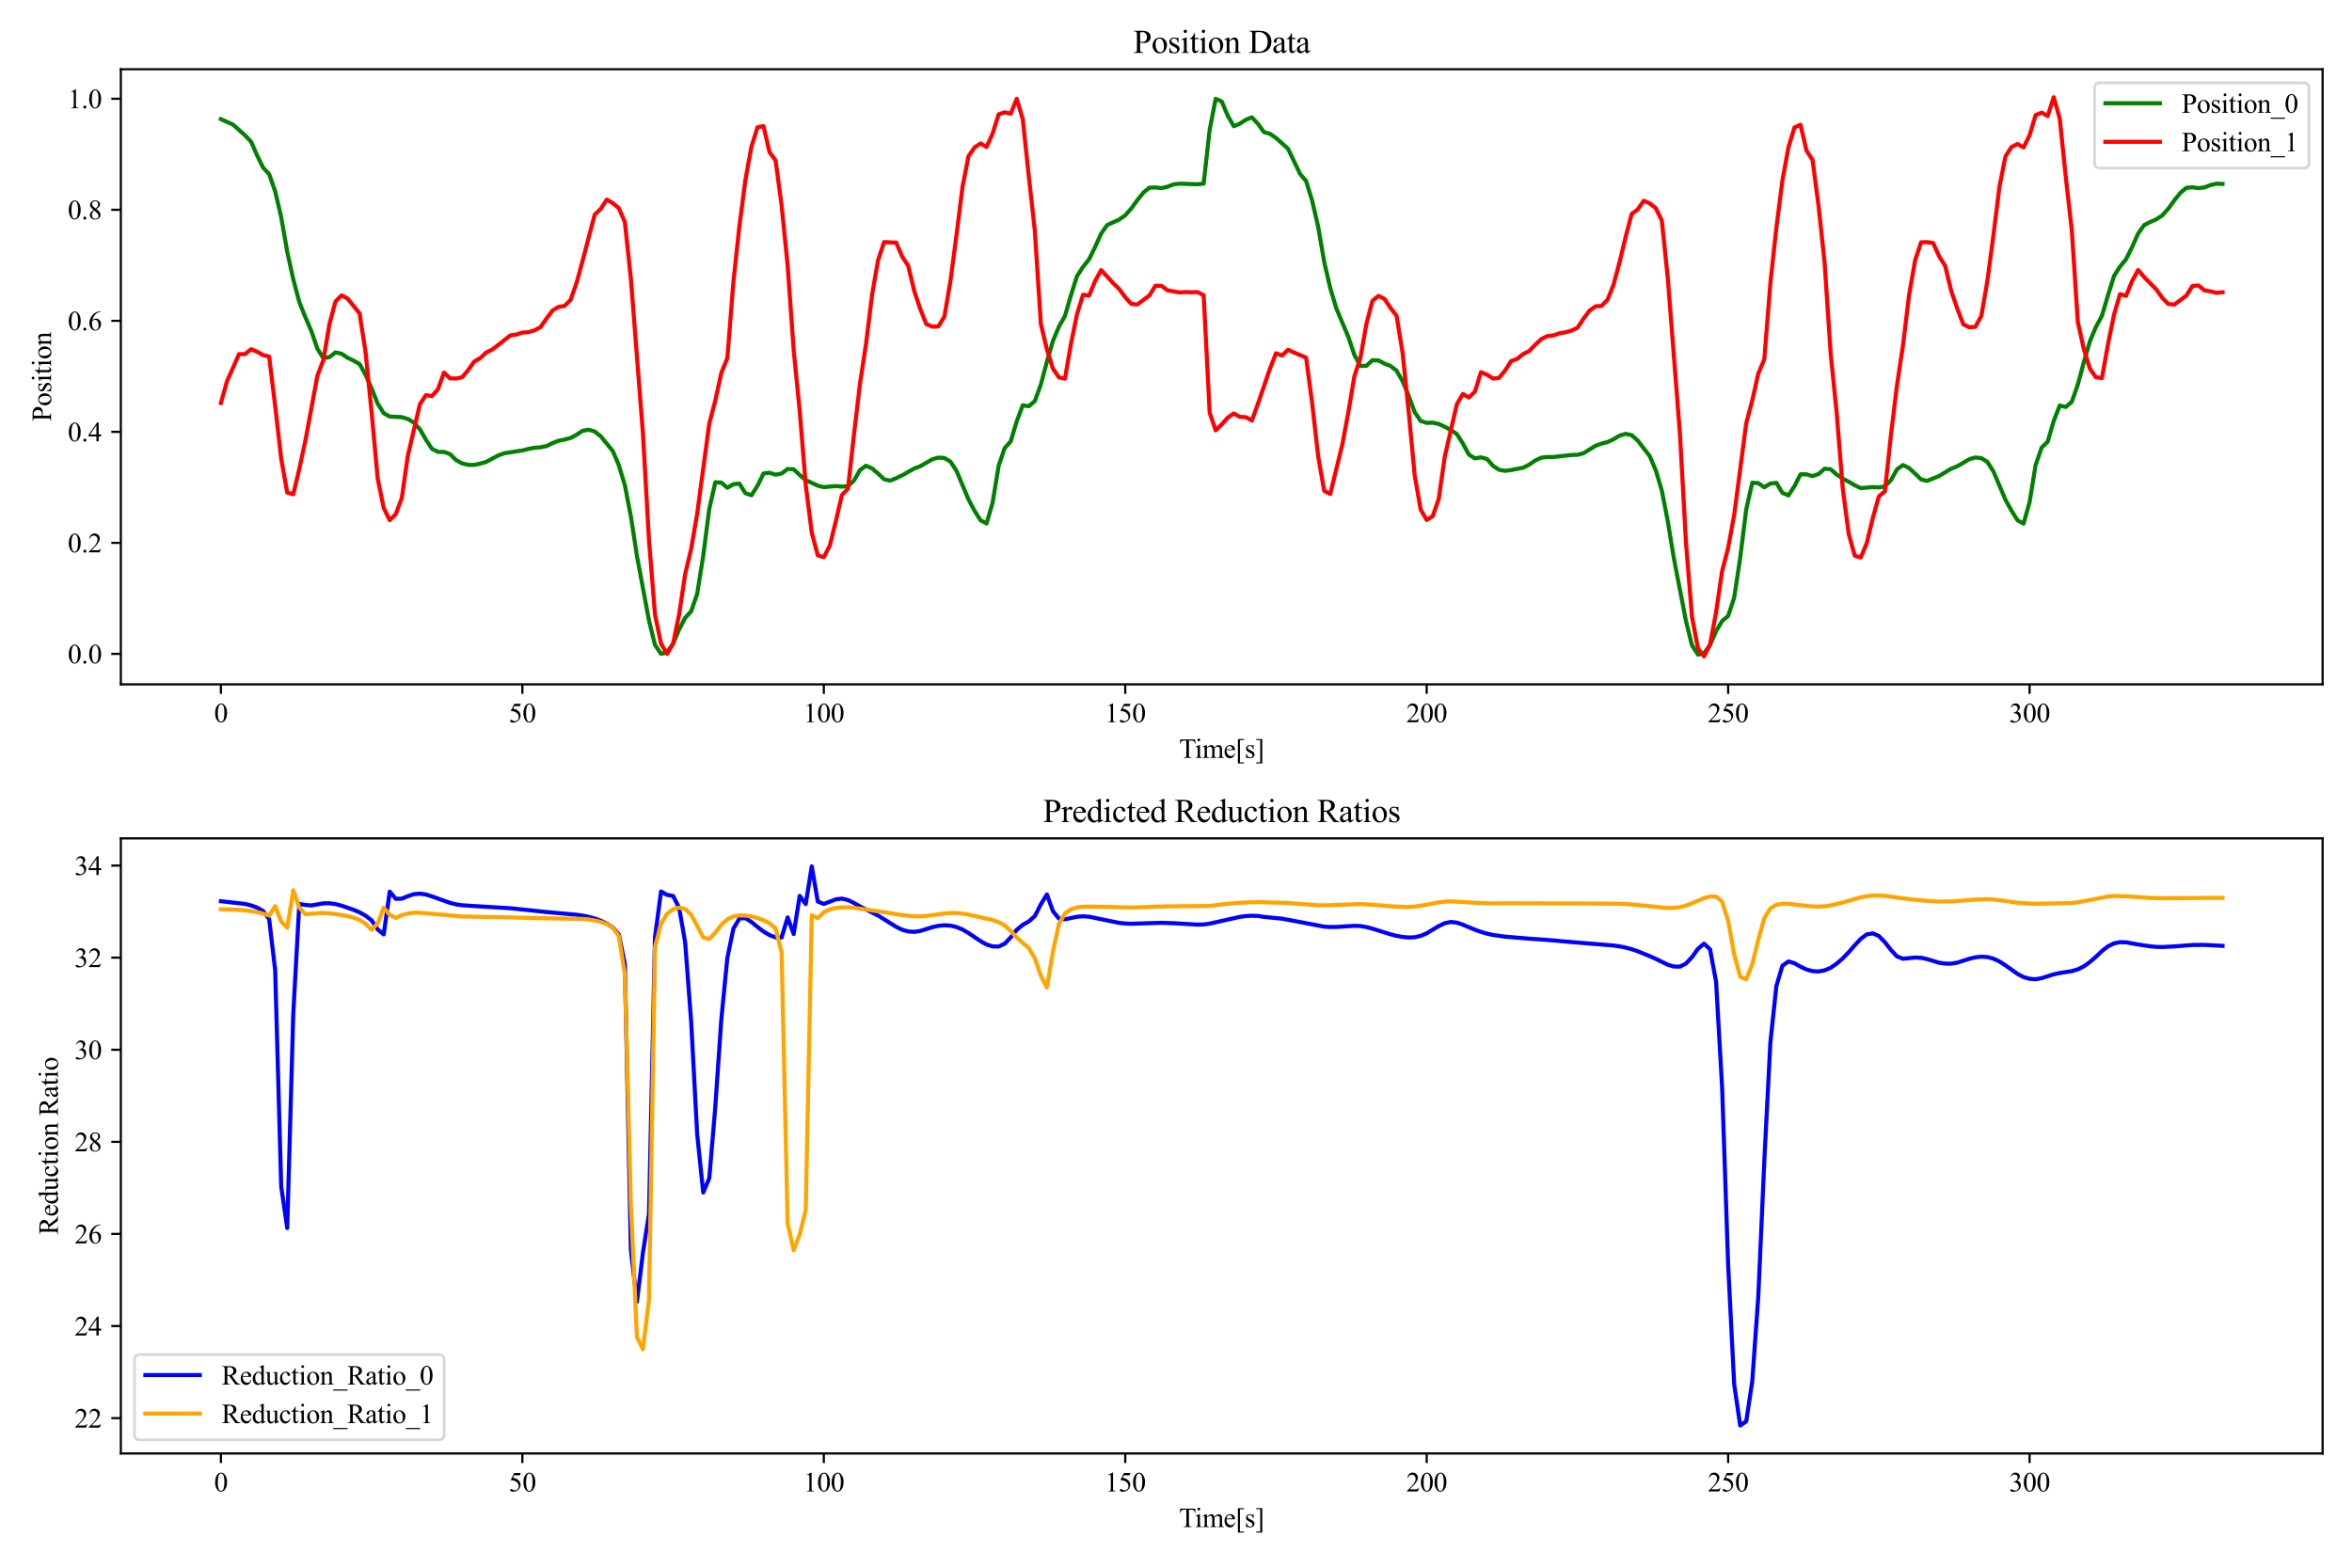<?xml version="1.0" encoding="utf-8" standalone="no"?>
<!DOCTYPE svg PUBLIC "-//W3C//DTD SVG 1.1//EN"
  "http://www.w3.org/Graphics/SVG/1.1/DTD/svg11.dtd">
<svg xmlns:xlink="http://www.w3.org/1999/xlink" width="864pt" height="576pt" viewBox="0 0 864 576" xmlns="http://www.w3.org/2000/svg" version="1.1">
 <defs>
  <style type="text/css">*{stroke-linejoin: round; stroke-linecap: butt}</style>
 </defs>
 <g id="figure_1">
  <g id="patch_1">
   <path d="M 0 576 
L 864 576 
L 864 0 
L 0 0 
z
" style="fill: #ffffff"/>
  </g>
  <g id="axes_1">
   <g id="patch_2">
    <path d="M 44.39 534.04 
L 853.2 534.04 
L 853.2 308.04 
L 44.39 308.04 
z
" style="fill: #ffffff"/>
   </g>
   <g id="matplotlib.axis_1">
    <g id="xtick_1">
     <g id="line2d_1">
      <defs>
       <path id="m1b8be6ee18" d="M 0 0 
L 0 3.5 
" style="stroke: #000000; stroke-width: 0.8"/>
      </defs>
      <g>
       <use xlink:href="#m1b8be6ee18" x="81.154" y="534.04" style="stroke: #000000; stroke-width: 0.8"/>
      </g>
     </g>
     <g id="text_1">
      <!-- 0 -->
      <g transform="translate(78.654 547.984) scale(0.1 -0.1)">
       <defs>
        <path id="TimesNewRomanPSMT-30" d="M 231 2094 
Q 231 2819 450 3342 
Q 669 3866 1031 4122 
Q 1313 4325 1613 4325 
Q 2100 4325 2488 3828 
Q 2972 3213 2972 2159 
Q 2972 1422 2759 906 
Q 2547 391 2217 158 
Q 1888 -75 1581 -75 
Q 975 -75 572 641 
Q 231 1244 231 2094 
z
M 844 2016 
Q 844 1141 1059 588 
Q 1238 122 1591 122 
Q 1759 122 1940 273 
Q 2122 425 2216 781 
Q 2359 1319 2359 2297 
Q 2359 3022 2209 3506 
Q 2097 3866 1919 4016 
Q 1791 4119 1609 4119 
Q 1397 4119 1231 3928 
Q 1006 3669 925 3112 
Q 844 2556 844 2016 
z
" transform="scale(0.016)"/>
       </defs>
       <use xlink:href="#TimesNewRomanPSMT-30"/>
      </g>
     </g>
    </g>
    <g id="xtick_2">
     <g id="line2d_2">
      <g>
       <use xlink:href="#m1b8be6ee18" x="191.889" y="534.04" style="stroke: #000000; stroke-width: 0.8"/>
      </g>
     </g>
     <g id="text_2">
      <!-- 50 -->
      <g transform="translate(186.889 547.984) scale(0.1 -0.1)">
       <defs>
        <path id="TimesNewRomanPSMT-35" d="M 2778 4238 
L 2534 3706 
L 1259 3706 
L 981 3138 
Q 1809 3016 2294 2522 
Q 2709 2097 2709 1522 
Q 2709 1188 2573 903 
Q 2438 619 2231 419 
Q 2025 219 1772 97 
Q 1413 -75 1034 -75 
Q 653 -75 479 54 
Q 306 184 306 341 
Q 306 428 378 495 
Q 450 563 559 563 
Q 641 563 702 538 
Q 763 513 909 409 
Q 1144 247 1384 247 
Q 1750 247 2026 523 
Q 2303 800 2303 1197 
Q 2303 1581 2056 1914 
Q 1809 2247 1375 2428 
Q 1034 2569 447 2591 
L 1259 4238 
L 2778 4238 
z
" transform="scale(0.016)"/>
       </defs>
       <use xlink:href="#TimesNewRomanPSMT-35"/>
       <use xlink:href="#TimesNewRomanPSMT-30" x="50"/>
      </g>
     </g>
    </g>
    <g id="xtick_3">
     <g id="line2d_3">
      <g>
       <use xlink:href="#m1b8be6ee18" x="302.625" y="534.04" style="stroke: #000000; stroke-width: 0.8"/>
      </g>
     </g>
     <g id="text_3">
      <!-- 100 -->
      <g transform="translate(295.125 547.984) scale(0.1 -0.1)">
       <defs>
        <path id="TimesNewRomanPSMT-31" d="M 750 3822 
L 1781 4325 
L 1884 4325 
L 1884 747 
Q 1884 391 1914 303 
Q 1944 216 2037 169 
Q 2131 122 2419 116 
L 2419 0 
L 825 0 
L 825 116 
Q 1125 122 1212 167 
Q 1300 213 1334 289 
Q 1369 366 1369 747 
L 1369 3034 
Q 1369 3497 1338 3628 
Q 1316 3728 1258 3775 
Q 1200 3822 1119 3822 
Q 1003 3822 797 3725 
L 750 3822 
z
" transform="scale(0.016)"/>
       </defs>
       <use xlink:href="#TimesNewRomanPSMT-31"/>
       <use xlink:href="#TimesNewRomanPSMT-30" x="50"/>
       <use xlink:href="#TimesNewRomanPSMT-30" x="100"/>
      </g>
     </g>
    </g>
    <g id="xtick_4">
     <g id="line2d_4">
      <g>
       <use xlink:href="#m1b8be6ee18" x="413.36" y="534.04" style="stroke: #000000; stroke-width: 0.8"/>
      </g>
     </g>
     <g id="text_4">
      <!-- 150 -->
      <g transform="translate(405.86 547.984) scale(0.1 -0.1)">
       <use xlink:href="#TimesNewRomanPSMT-31"/>
       <use xlink:href="#TimesNewRomanPSMT-35" x="50"/>
       <use xlink:href="#TimesNewRomanPSMT-30" x="100"/>
      </g>
     </g>
    </g>
    <g id="xtick_5">
     <g id="line2d_5">
      <g>
       <use xlink:href="#m1b8be6ee18" x="524.095" y="534.04" style="stroke: #000000; stroke-width: 0.8"/>
      </g>
     </g>
     <g id="text_5">
      <!-- 200 -->
      <g transform="translate(516.595 547.984) scale(0.1 -0.1)">
       <defs>
        <path id="TimesNewRomanPSMT-32" d="M 2934 816 
L 2638 0 
L 138 0 
L 138 116 
Q 1241 1122 1691 1759 
Q 2141 2397 2141 2925 
Q 2141 3328 1894 3587 
Q 1647 3847 1303 3847 
Q 991 3847 742 3664 
Q 494 3481 375 3128 
L 259 3128 
Q 338 3706 661 4015 
Q 984 4325 1469 4325 
Q 1984 4325 2329 3994 
Q 2675 3663 2675 3213 
Q 2675 2891 2525 2569 
Q 2294 2063 1775 1497 
Q 997 647 803 472 
L 1909 472 
Q 2247 472 2383 497 
Q 2519 522 2628 598 
Q 2738 675 2819 816 
L 2934 816 
z
" transform="scale(0.016)"/>
       </defs>
       <use xlink:href="#TimesNewRomanPSMT-32"/>
       <use xlink:href="#TimesNewRomanPSMT-30" x="50"/>
       <use xlink:href="#TimesNewRomanPSMT-30" x="100"/>
      </g>
     </g>
    </g>
    <g id="xtick_6">
     <g id="line2d_6">
      <g>
       <use xlink:href="#m1b8be6ee18" x="634.83" y="534.04" style="stroke: #000000; stroke-width: 0.8"/>
      </g>
     </g>
     <g id="text_6">
      <!-- 250 -->
      <g transform="translate(627.33 547.984) scale(0.1 -0.1)">
       <use xlink:href="#TimesNewRomanPSMT-32"/>
       <use xlink:href="#TimesNewRomanPSMT-35" x="50"/>
       <use xlink:href="#TimesNewRomanPSMT-30" x="100"/>
      </g>
     </g>
    </g>
    <g id="xtick_7">
     <g id="line2d_7">
      <g>
       <use xlink:href="#m1b8be6ee18" x="745.565" y="534.04" style="stroke: #000000; stroke-width: 0.8"/>
      </g>
     </g>
     <g id="text_7">
      <!-- 300 -->
      <g transform="translate(738.065 547.984) scale(0.1 -0.1)">
       <defs>
        <path id="TimesNewRomanPSMT-33" d="M 325 3431 
Q 506 3859 782 4092 
Q 1059 4325 1472 4325 
Q 1981 4325 2253 3994 
Q 2459 3747 2459 3466 
Q 2459 3003 1878 2509 
Q 2269 2356 2469 2072 
Q 2669 1788 2669 1403 
Q 2669 853 2319 450 
Q 1863 -75 997 -75 
Q 569 -75 414 31 
Q 259 138 259 259 
Q 259 350 332 419 
Q 406 488 509 488 
Q 588 488 669 463 
Q 722 447 909 348 
Q 1097 250 1169 231 
Q 1284 197 1416 197 
Q 1734 197 1970 444 
Q 2206 691 2206 1028 
Q 2206 1275 2097 1509 
Q 2016 1684 1919 1775 
Q 1784 1900 1550 2001 
Q 1316 2103 1072 2103 
L 972 2103 
L 972 2197 
Q 1219 2228 1467 2375 
Q 1716 2522 1828 2728 
Q 1941 2934 1941 3181 
Q 1941 3503 1739 3701 
Q 1538 3900 1238 3900 
Q 753 3900 428 3381 
L 325 3431 
z
" transform="scale(0.016)"/>
       </defs>
       <use xlink:href="#TimesNewRomanPSMT-33"/>
       <use xlink:href="#TimesNewRomanPSMT-30" x="50"/>
       <use xlink:href="#TimesNewRomanPSMT-30" x="100"/>
      </g>
     </g>
    </g>
    <g id="text_8">
     <!-- Time[s] -->
     <g transform="translate(433.143 561.067) scale(0.1 -0.1)">
      <defs>
       <path id="TimesNewRomanPSMT-54" d="M 3703 4238 
L 3750 3244 
L 3631 3244 
Q 3597 3506 3538 3619 
Q 3441 3800 3280 3886 
Q 3119 3972 2856 3972 
L 2259 3972 
L 2259 734 
Q 2259 344 2344 247 
Q 2463 116 2709 116 
L 2856 116 
L 2856 0 
L 1059 0 
L 1059 116 
L 1209 116 
Q 1478 116 1591 278 
Q 1659 378 1659 734 
L 1659 3972 
L 1150 3972 
Q 853 3972 728 3928 
Q 566 3869 450 3700 
Q 334 3531 313 3244 
L 194 3244 
L 244 4238 
L 3703 4238 
z
" transform="scale(0.016)"/>
       <path id="TimesNewRomanPSMT-69" d="M 928 4444 
Q 1059 4444 1151 4351 
Q 1244 4259 1244 4128 
Q 1244 3997 1151 3903 
Q 1059 3809 928 3809 
Q 797 3809 703 3903 
Q 609 3997 609 4128 
Q 609 4259 701 4351 
Q 794 4444 928 4444 
z
M 1188 2947 
L 1188 647 
Q 1188 378 1227 289 
Q 1266 200 1342 156 
Q 1419 113 1622 113 
L 1622 0 
L 231 0 
L 231 113 
Q 441 113 512 153 
Q 584 194 626 287 
Q 669 381 669 647 
L 669 1750 
Q 669 2216 641 2353 
Q 619 2453 572 2492 
Q 525 2531 444 2531 
Q 356 2531 231 2484 
L 188 2597 
L 1050 2947 
L 1188 2947 
z
" transform="scale(0.016)"/>
       <path id="TimesNewRomanPSMT-6d" d="M 1050 2338 
Q 1363 2650 1419 2697 
Q 1559 2816 1721 2881 
Q 1884 2947 2044 2947 
Q 2313 2947 2506 2790 
Q 2700 2634 2766 2338 
Q 3088 2713 3309 2830 
Q 3531 2947 3766 2947 
Q 3994 2947 4170 2830 
Q 4347 2713 4450 2447 
Q 4519 2266 4519 1878 
L 4519 647 
Q 4519 378 4559 278 
Q 4591 209 4675 161 
Q 4759 113 4950 113 
L 4950 0 
L 3538 0 
L 3538 113 
L 3597 113 
Q 3781 113 3884 184 
Q 3956 234 3988 344 
Q 4000 397 4000 647 
L 4000 1878 
Q 4000 2228 3916 2372 
Q 3794 2572 3525 2572 
Q 3359 2572 3192 2489 
Q 3025 2406 2788 2181 
L 2781 2147 
L 2788 2013 
L 2788 647 
Q 2788 353 2820 281 
Q 2853 209 2943 161 
Q 3034 113 3253 113 
L 3253 0 
L 1806 0 
L 1806 113 
Q 2044 113 2133 169 
Q 2222 225 2256 338 
Q 2272 391 2272 647 
L 2272 1878 
Q 2272 2228 2169 2381 
Q 2031 2581 1784 2581 
Q 1616 2581 1450 2491 
Q 1191 2353 1050 2181 
L 1050 647 
Q 1050 366 1089 281 
Q 1128 197 1204 155 
Q 1281 113 1516 113 
L 1516 0 
L 100 0 
L 100 113 
Q 297 113 375 155 
Q 453 197 493 289 
Q 534 381 534 647 
L 534 1741 
Q 534 2213 506 2350 
Q 484 2453 437 2492 
Q 391 2531 309 2531 
Q 222 2531 100 2484 
L 53 2597 
L 916 2947 
L 1050 2947 
L 1050 2338 
z
" transform="scale(0.016)"/>
       <path id="TimesNewRomanPSMT-65" d="M 681 1784 
Q 678 1147 991 784 
Q 1303 422 1725 422 
Q 2006 422 2214 576 
Q 2422 731 2563 1106 
L 2659 1044 
Q 2594 616 2278 264 
Q 1963 -88 1488 -88 
Q 972 -88 605 314 
Q 238 716 238 1394 
Q 238 2128 614 2539 
Q 991 2950 1559 2950 
Q 2041 2950 2350 2633 
Q 2659 2316 2659 1784 
L 681 1784 
z
M 681 1966 
L 2006 1966 
Q 1991 2241 1941 2353 
Q 1863 2528 1708 2628 
Q 1553 2728 1384 2728 
Q 1125 2728 920 2526 
Q 716 2325 681 1966 
z
" transform="scale(0.016)"/>
       <path id="TimesNewRomanPSMT-5b" d="M 1900 -1269 
L 525 -1269 
L 525 4334 
L 1900 4334 
L 1900 4088 
L 994 4088 
L 994 -1025 
L 1900 -1025 
L 1900 -1269 
z
" transform="scale(0.016)"/>
       <path id="TimesNewRomanPSMT-73" d="M 2050 2947 
L 2050 1972 
L 1947 1972 
Q 1828 2431 1642 2597 
Q 1456 2763 1169 2763 
Q 950 2763 815 2647 
Q 681 2531 681 2391 
Q 681 2216 781 2091 
Q 878 1963 1175 1819 
L 1631 1597 
Q 2266 1288 2266 781 
Q 2266 391 1970 151 
Q 1675 -88 1309 -88 
Q 1047 -88 709 6 
Q 606 38 541 38 
Q 469 38 428 -44 
L 325 -44 
L 325 978 
L 428 978 
Q 516 541 762 319 
Q 1009 97 1316 97 
Q 1531 97 1667 223 
Q 1803 350 1803 528 
Q 1803 744 1651 891 
Q 1500 1038 1047 1263 
Q 594 1488 453 1669 
Q 313 1847 313 2119 
Q 313 2472 555 2709 
Q 797 2947 1181 2947 
Q 1350 2947 1591 2875 
Q 1750 2828 1803 2828 
Q 1853 2828 1881 2850 
Q 1909 2872 1947 2947 
L 2050 2947 
z
" transform="scale(0.016)"/>
       <path id="TimesNewRomanPSMT-5d" d="M 234 4334 
L 1609 4334 
L 1609 -1272 
L 234 -1272 
L 234 -1025 
L 1141 -1025 
L 1141 4088 
L 234 4088 
L 234 4334 
z
" transform="scale(0.016)"/>
      </defs>
      <use xlink:href="#TimesNewRomanPSMT-54"/>
      <use xlink:href="#TimesNewRomanPSMT-69" x="57.584"/>
      <use xlink:href="#TimesNewRomanPSMT-6d" x="85.367"/>
      <use xlink:href="#TimesNewRomanPSMT-65" x="163.15"/>
      <use xlink:href="#TimesNewRomanPSMT-5b" x="207.535"/>
      <use xlink:href="#TimesNewRomanPSMT-73" x="240.836"/>
      <use xlink:href="#TimesNewRomanPSMT-5d" x="279.752"/>
     </g>
    </g>
   </g>
   <g id="matplotlib.axis_2">
    <g id="ytick_1">
     <g id="line2d_8">
      <defs>
       <path id="m0d6211b01b" d="M 0 0 
L -3.5 0 
" style="stroke: #000000; stroke-width: 0.8"/>
      </defs>
      <g>
       <use xlink:href="#m0d6211b01b" x="44.39" y="521.048" style="stroke: #000000; stroke-width: 0.8"/>
      </g>
     </g>
     <g id="text_9">
      <!-- 22 -->
      <g transform="translate(27.39 524.52) scale(0.1 -0.1)">
       <use xlink:href="#TimesNewRomanPSMT-32"/>
       <use xlink:href="#TimesNewRomanPSMT-32" x="50"/>
      </g>
     </g>
    </g>
    <g id="ytick_2">
     <g id="line2d_9">
      <g>
       <use xlink:href="#m0d6211b01b" x="44.39" y="487.211" style="stroke: #000000; stroke-width: 0.8"/>
      </g>
     </g>
     <g id="text_10">
      <!-- 24 -->
      <g transform="translate(27.39 490.683) scale(0.1 -0.1)">
       <defs>
        <path id="TimesNewRomanPSMT-34" d="M 2978 1563 
L 2978 1119 
L 2409 1119 
L 2409 0 
L 1894 0 
L 1894 1119 
L 100 1119 
L 100 1519 
L 2066 4325 
L 2409 4325 
L 2409 1563 
L 2978 1563 
z
M 1894 1563 
L 1894 3666 
L 406 1563 
L 1894 1563 
z
" transform="scale(0.016)"/>
       </defs>
       <use xlink:href="#TimesNewRomanPSMT-32"/>
       <use xlink:href="#TimesNewRomanPSMT-34" x="50"/>
      </g>
     </g>
    </g>
    <g id="ytick_3">
     <g id="line2d_10">
      <g>
       <use xlink:href="#m0d6211b01b" x="44.39" y="453.374" style="stroke: #000000; stroke-width: 0.8"/>
      </g>
     </g>
     <g id="text_11">
      <!-- 26 -->
      <g transform="translate(27.39 456.846) scale(0.1 -0.1)">
       <defs>
        <path id="TimesNewRomanPSMT-36" d="M 2869 4325 
L 2869 4209 
Q 2456 4169 2195 4045 
Q 1934 3922 1679 3669 
Q 1425 3416 1258 3105 
Q 1091 2794 978 2366 
Q 1428 2675 1881 2675 
Q 2316 2675 2634 2325 
Q 2953 1975 2953 1425 
Q 2953 894 2631 456 
Q 2244 -75 1606 -75 
Q 1172 -75 869 213 
Q 275 772 275 1663 
Q 275 2231 503 2743 
Q 731 3256 1154 3653 
Q 1578 4050 1965 4187 
Q 2353 4325 2688 4325 
L 2869 4325 
z
M 925 2138 
Q 869 1716 869 1456 
Q 869 1156 980 804 
Q 1091 453 1309 247 
Q 1469 100 1697 100 
Q 1969 100 2183 356 
Q 2397 613 2397 1088 
Q 2397 1622 2184 2012 
Q 1972 2403 1581 2403 
Q 1463 2403 1327 2353 
Q 1191 2303 925 2138 
z
" transform="scale(0.016)"/>
       </defs>
       <use xlink:href="#TimesNewRomanPSMT-32"/>
       <use xlink:href="#TimesNewRomanPSMT-36" x="50"/>
      </g>
     </g>
    </g>
    <g id="ytick_4">
     <g id="line2d_11">
      <g>
       <use xlink:href="#m0d6211b01b" x="44.39" y="419.537" style="stroke: #000000; stroke-width: 0.8"/>
      </g>
     </g>
     <g id="text_12">
      <!-- 28 -->
      <g transform="translate(27.39 423.009) scale(0.1 -0.1)">
       <defs>
        <path id="TimesNewRomanPSMT-38" d="M 1228 2134 
Q 725 2547 579 2797 
Q 434 3047 434 3316 
Q 434 3728 753 4026 
Q 1072 4325 1600 4325 
Q 2113 4325 2425 4047 
Q 2738 3769 2738 3413 
Q 2738 3175 2569 2928 
Q 2400 2681 1866 2347 
Q 2416 1922 2594 1678 
Q 2831 1359 2831 1006 
Q 2831 559 2490 242 
Q 2150 -75 1597 -75 
Q 994 -75 656 303 
Q 388 606 388 966 
Q 388 1247 577 1523 
Q 766 1800 1228 2134 
z
M 1719 2469 
Q 2094 2806 2194 3001 
Q 2294 3197 2294 3444 
Q 2294 3772 2109 3958 
Q 1925 4144 1606 4144 
Q 1288 4144 1088 3959 
Q 888 3775 888 3528 
Q 888 3366 970 3203 
Q 1053 3041 1206 2894 
L 1719 2469 
z
M 1375 2016 
Q 1116 1797 991 1539 
Q 866 1281 866 981 
Q 866 578 1086 336 
Q 1306 94 1647 94 
Q 1984 94 2187 284 
Q 2391 475 2391 747 
Q 2391 972 2272 1150 
Q 2050 1481 1375 2016 
z
" transform="scale(0.016)"/>
       </defs>
       <use xlink:href="#TimesNewRomanPSMT-32"/>
       <use xlink:href="#TimesNewRomanPSMT-38" x="50"/>
      </g>
     </g>
    </g>
    <g id="ytick_5">
     <g id="line2d_12">
      <g>
       <use xlink:href="#m0d6211b01b" x="44.39" y="385.7" style="stroke: #000000; stroke-width: 0.8"/>
      </g>
     </g>
     <g id="text_13">
      <!-- 30 -->
      <g transform="translate(27.39 389.171) scale(0.1 -0.1)">
       <use xlink:href="#TimesNewRomanPSMT-33"/>
       <use xlink:href="#TimesNewRomanPSMT-30" x="50"/>
      </g>
     </g>
    </g>
    <g id="ytick_6">
     <g id="line2d_13">
      <g>
       <use xlink:href="#m0d6211b01b" x="44.39" y="351.862" style="stroke: #000000; stroke-width: 0.8"/>
      </g>
     </g>
     <g id="text_14">
      <!-- 32 -->
      <g transform="translate(27.39 355.334) scale(0.1 -0.1)">
       <use xlink:href="#TimesNewRomanPSMT-33"/>
       <use xlink:href="#TimesNewRomanPSMT-32" x="50"/>
      </g>
     </g>
    </g>
    <g id="ytick_7">
     <g id="line2d_14">
      <g>
       <use xlink:href="#m0d6211b01b" x="44.39" y="318.025" style="stroke: #000000; stroke-width: 0.8"/>
      </g>
     </g>
     <g id="text_15">
      <!-- 34 -->
      <g transform="translate(27.39 321.497) scale(0.1 -0.1)">
       <use xlink:href="#TimesNewRomanPSMT-33"/>
       <use xlink:href="#TimesNewRomanPSMT-34" x="50"/>
      </g>
     </g>
    </g>
    <g id="text_16">
     <!-- Reduction Ratio -->
     <g transform="translate(21.251 453.675) rotate(-90) scale(0.1 -0.1)">
      <defs>
       <path id="TimesNewRomanPSMT-52" d="M 4325 0 
L 3194 0 
L 1759 1981 
Q 1600 1975 1500 1975 
Q 1459 1975 1412 1976 
Q 1366 1978 1316 1981 
L 1316 750 
Q 1316 350 1403 253 
Q 1522 116 1759 116 
L 1925 116 
L 1925 0 
L 109 0 
L 109 116 
L 269 116 
Q 538 116 653 291 
Q 719 388 719 750 
L 719 3488 
Q 719 3888 631 3984 
Q 509 4122 269 4122 
L 109 4122 
L 109 4238 
L 1653 4238 
Q 2328 4238 2648 4139 
Q 2969 4041 3192 3777 
Q 3416 3513 3416 3147 
Q 3416 2756 3161 2468 
Q 2906 2181 2372 2063 
L 3247 847 
Q 3547 428 3762 290 
Q 3978 153 4325 116 
L 4325 0 
z
M 1316 2178 
Q 1375 2178 1419 2176 
Q 1463 2175 1491 2175 
Q 2097 2175 2405 2437 
Q 2713 2700 2713 3106 
Q 2713 3503 2464 3751 
Q 2216 4000 1806 4000 
Q 1625 4000 1316 3941 
L 1316 2178 
z
" transform="scale(0.016)"/>
       <path id="TimesNewRomanPSMT-64" d="M 2222 322 
Q 2013 103 1813 7 
Q 1613 -88 1381 -88 
Q 913 -88 563 304 
Q 213 697 213 1313 
Q 213 1928 600 2439 
Q 988 2950 1597 2950 
Q 1975 2950 2222 2709 
L 2222 3238 
Q 2222 3728 2198 3840 
Q 2175 3953 2125 3993 
Q 2075 4034 2000 4034 
Q 1919 4034 1784 3984 
L 1744 4094 
L 2597 4444 
L 2738 4444 
L 2738 1134 
Q 2738 631 2761 520 
Q 2784 409 2836 365 
Q 2888 322 2956 322 
Q 3041 322 3181 375 
L 3216 266 
L 2366 -88 
L 2222 -88 
L 2222 322 
z
M 2222 541 
L 2222 2016 
Q 2203 2228 2109 2403 
Q 2016 2578 1861 2667 
Q 1706 2756 1559 2756 
Q 1284 2756 1069 2509 
Q 784 2184 784 1559 
Q 784 928 1059 592 
Q 1334 256 1672 256 
Q 1956 256 2222 541 
z
" transform="scale(0.016)"/>
       <path id="TimesNewRomanPSMT-75" d="M 2709 2863 
L 2709 1128 
Q 2709 631 2732 520 
Q 2756 409 2807 365 
Q 2859 322 2928 322 
Q 3025 322 3147 375 
L 3191 266 
L 2334 -88 
L 2194 -88 
L 2194 519 
Q 1825 119 1631 15 
Q 1438 -88 1222 -88 
Q 981 -88 804 51 
Q 628 191 559 409 
Q 491 628 491 1028 
L 491 2306 
Q 491 2509 447 2587 
Q 403 2666 317 2708 
Q 231 2750 6 2747 
L 6 2863 
L 1009 2863 
L 1009 947 
Q 1009 547 1148 422 
Q 1288 297 1484 297 
Q 1619 297 1789 381 
Q 1959 466 2194 703 
L 2194 2325 
Q 2194 2569 2105 2655 
Q 2016 2741 1734 2747 
L 1734 2863 
L 2709 2863 
z
" transform="scale(0.016)"/>
       <path id="TimesNewRomanPSMT-63" d="M 2631 1088 
Q 2516 522 2178 217 
Q 1841 -88 1431 -88 
Q 944 -88 581 321 
Q 219 731 219 1428 
Q 219 2103 620 2525 
Q 1022 2947 1584 2947 
Q 2006 2947 2278 2723 
Q 2550 2500 2550 2259 
Q 2550 2141 2473 2067 
Q 2397 1994 2259 1994 
Q 2075 1994 1981 2113 
Q 1928 2178 1911 2362 
Q 1894 2547 1784 2644 
Q 1675 2738 1481 2738 
Q 1169 2738 978 2506 
Q 725 2200 725 1697 
Q 725 1184 976 792 
Q 1228 400 1656 400 
Q 1963 400 2206 609 
Q 2378 753 2541 1131 
L 2631 1088 
z
" transform="scale(0.016)"/>
       <path id="TimesNewRomanPSMT-74" d="M 1031 3803 
L 1031 2863 
L 1700 2863 
L 1700 2644 
L 1031 2644 
L 1031 788 
Q 1031 509 1111 412 
Q 1191 316 1316 316 
Q 1419 316 1516 380 
Q 1613 444 1666 569 
L 1788 569 
Q 1678 263 1478 108 
Q 1278 -47 1066 -47 
Q 922 -47 784 33 
Q 647 113 581 261 
Q 516 409 516 719 
L 516 2644 
L 63 2644 
L 63 2747 
Q 234 2816 414 2980 
Q 594 3144 734 3369 
Q 806 3488 934 3803 
L 1031 3803 
z
" transform="scale(0.016)"/>
       <path id="TimesNewRomanPSMT-6f" d="M 1600 2947 
Q 2250 2947 2644 2453 
Q 2978 2031 2978 1484 
Q 2978 1100 2793 706 
Q 2609 313 2286 112 
Q 1963 -88 1566 -88 
Q 919 -88 538 428 
Q 216 863 216 1403 
Q 216 1797 411 2186 
Q 606 2575 925 2761 
Q 1244 2947 1600 2947 
z
M 1503 2744 
Q 1338 2744 1170 2645 
Q 1003 2547 900 2300 
Q 797 2053 797 1666 
Q 797 1041 1045 587 
Q 1294 134 1700 134 
Q 2003 134 2200 384 
Q 2397 634 2397 1244 
Q 2397 2006 2069 2444 
Q 1847 2744 1503 2744 
z
" transform="scale(0.016)"/>
       <path id="TimesNewRomanPSMT-6e" d="M 1034 2341 
Q 1538 2947 1994 2947 
Q 2228 2947 2397 2830 
Q 2566 2713 2666 2444 
Q 2734 2256 2734 1869 
L 2734 647 
Q 2734 375 2778 278 
Q 2813 200 2889 156 
Q 2966 113 3172 113 
L 3172 0 
L 1756 0 
L 1756 113 
L 1816 113 
Q 2016 113 2095 173 
Q 2175 234 2206 353 
Q 2219 400 2219 647 
L 2219 1819 
Q 2219 2209 2117 2386 
Q 2016 2563 1775 2563 
Q 1403 2563 1034 2156 
L 1034 647 
Q 1034 356 1069 288 
Q 1113 197 1189 155 
Q 1266 113 1500 113 
L 1500 0 
L 84 0 
L 84 113 
L 147 113 
Q 366 113 442 223 
Q 519 334 519 647 
L 519 1709 
Q 519 2225 495 2337 
Q 472 2450 423 2490 
Q 375 2531 294 2531 
Q 206 2531 84 2484 
L 38 2597 
L 900 2947 
L 1034 2947 
L 1034 2341 
z
" transform="scale(0.016)"/>
       <path id="TimesNewRomanPSMT-20" transform="scale(0.016)"/>
       <path id="TimesNewRomanPSMT-61" d="M 1822 413 
Q 1381 72 1269 19 
Q 1100 -59 909 -59 
Q 613 -59 420 144 
Q 228 347 228 678 
Q 228 888 322 1041 
Q 450 1253 767 1440 
Q 1084 1628 1822 1897 
L 1822 2009 
Q 1822 2438 1686 2597 
Q 1550 2756 1291 2756 
Q 1094 2756 978 2650 
Q 859 2544 859 2406 
L 866 2225 
Q 866 2081 792 2003 
Q 719 1925 600 1925 
Q 484 1925 411 2006 
Q 338 2088 338 2228 
Q 338 2497 613 2722 
Q 888 2947 1384 2947 
Q 1766 2947 2009 2819 
Q 2194 2722 2281 2516 
Q 2338 2381 2338 1966 
L 2338 994 
Q 2338 584 2353 492 
Q 2369 400 2405 369 
Q 2441 338 2488 338 
Q 2538 338 2575 359 
Q 2641 400 2828 588 
L 2828 413 
Q 2478 -56 2159 -56 
Q 2006 -56 1915 50 
Q 1825 156 1822 413 
z
M 1822 616 
L 1822 1706 
Q 1350 1519 1213 1441 
Q 966 1303 859 1153 
Q 753 1003 753 825 
Q 753 600 887 451 
Q 1022 303 1197 303 
Q 1434 303 1822 616 
z
" transform="scale(0.016)"/>
      </defs>
      <use xlink:href="#TimesNewRomanPSMT-52"/>
      <use xlink:href="#TimesNewRomanPSMT-65" x="66.699"/>
      <use xlink:href="#TimesNewRomanPSMT-64" x="111.084"/>
      <use xlink:href="#TimesNewRomanPSMT-75" x="161.084"/>
      <use xlink:href="#TimesNewRomanPSMT-63" x="211.084"/>
      <use xlink:href="#TimesNewRomanPSMT-74" x="255.469"/>
      <use xlink:href="#TimesNewRomanPSMT-69" x="283.252"/>
      <use xlink:href="#TimesNewRomanPSMT-6f" x="311.035"/>
      <use xlink:href="#TimesNewRomanPSMT-6e" x="361.035"/>
      <use xlink:href="#TimesNewRomanPSMT-20" x="411.035"/>
      <use xlink:href="#TimesNewRomanPSMT-52" x="436.035"/>
      <use xlink:href="#TimesNewRomanPSMT-61" x="502.734"/>
      <use xlink:href="#TimesNewRomanPSMT-74" x="547.119"/>
      <use xlink:href="#TimesNewRomanPSMT-69" x="574.902"/>
      <use xlink:href="#TimesNewRomanPSMT-6f" x="602.686"/>
     </g>
    </g>
   </g>
   <g id="line2d_15">
    <path d="M 81.154 331.131 
L 90.013 332.127 
L 92.228 332.667 
L 94.442 333.474 
L 96.657 334.742 
L 98.872 337.694 
L 101.086 356.514 
L 103.301 435.972 
L 105.516 451.208 
L 107.731 372.5 
L 109.945 332.114 
L 112.16 332.502 
L 114.375 332.68 
L 118.804 331.903 
L 121.019 331.865 
L 123.233 332.176 
L 125.448 332.759 
L 129.878 334.282 
L 132.092 335.215 
L 134.307 336.476 
L 136.522 338.152 
L 138.736 341.499 
L 140.951 343.308 
L 143.166 327.613 
L 145.381 330.24 
L 147.595 330.207 
L 149.81 329.27 
L 152.025 328.535 
L 154.239 328.337 
L 156.454 328.668 
L 158.669 329.359 
L 165.313 331.737 
L 167.528 332.282 
L 169.742 332.598 
L 174.172 332.905 
L 187.46 333.712 
L 194.104 334.384 
L 200.748 335.104 
L 211.822 336.106 
L 214.036 336.426 
L 216.251 336.869 
L 218.466 337.49 
L 220.68 338.3 
L 222.895 339.352 
L 225.11 340.787 
L 227.325 343.331 
L 229.539 354.18 
L 231.754 459.327 
L 233.969 478.312 
L 236.183 460.231 
L 238.398 446.072 
L 240.613 344.283 
L 242.828 327.541 
L 245.042 328.794 
L 247.257 329.19 
L 249.472 333.562 
L 251.686 346.161 
L 253.901 375.436 
L 256.116 416.89 
L 258.33 438.161 
L 260.545 432.923 
L 262.76 406.779 
L 264.975 374.536 
L 267.189 351.943 
L 269.404 341.244 
L 271.619 337.482 
L 273.833 337.343 
L 276.048 338.762 
L 278.263 340.593 
L 280.477 342.278 
L 282.692 343.569 
L 284.907 344.422 
L 287.122 344.468 
L 289.336 337.073 
L 291.551 343.176 
L 293.766 329.173 
L 295.98 332.183 
L 298.195 318.313 
L 300.41 331.254 
L 302.625 332.12 
L 307.054 330.437 
L 309.269 330.178 
L 311.483 330.689 
L 313.698 331.769 
L 315.913 333.044 
L 322.557 336.397 
L 329.201 340.532 
L 331.416 341.618 
L 333.63 342.23 
L 335.845 342.386 
L 338.06 342.057 
L 342.489 340.657 
L 344.704 340.165 
L 346.919 339.963 
L 349.133 340.087 
L 351.348 340.611 
L 353.563 341.525 
L 355.777 342.809 
L 360.207 345.815 
L 362.422 347.038 
L 364.636 347.733 
L 366.851 347.782 
L 369.066 346.728 
L 371.28 344.419 
L 373.495 341.626 
L 375.71 339.801 
L 377.924 338.56 
L 380.139 336.595 
L 382.354 332.274 
L 384.569 328.642 
L 386.783 334.768 
L 388.998 337.503 
L 391.213 337.769 
L 395.642 336.841 
L 397.857 336.67 
L 400.072 336.829 
L 411.145 339.091 
L 413.36 339.316 
L 415.574 339.409 
L 422.219 339.193 
L 426.648 339.067 
L 431.077 339.205 
L 439.936 339.729 
L 442.151 339.67 
L 444.366 339.367 
L 455.439 336.877 
L 457.654 336.582 
L 459.869 336.469 
L 462.083 336.54 
L 464.298 336.888 
L 470.942 337.544 
L 475.371 338.362 
L 486.445 340.471 
L 488.66 340.601 
L 490.874 340.59 
L 497.518 340.164 
L 499.733 340.251 
L 501.948 340.626 
L 504.163 341.218 
L 510.807 343.292 
L 513.021 343.847 
L 515.236 344.258 
L 517.451 344.451 
L 519.666 344.369 
L 521.88 343.854 
L 524.095 342.919 
L 528.524 340.244 
L 530.739 339.211 
L 532.954 338.75 
L 535.168 338.995 
L 537.383 339.755 
L 541.813 341.612 
L 544.027 342.4 
L 546.242 343.045 
L 548.457 343.54 
L 552.886 344.145 
L 561.745 344.89 
L 568.389 345.351 
L 577.248 346.131 
L 586.107 346.861 
L 592.751 347.404 
L 594.965 347.72 
L 597.18 348.166 
L 599.395 348.769 
L 601.61 349.502 
L 606.039 351.317 
L 608.254 352.311 
L 612.683 354.475 
L 614.898 355.126 
L 617.113 355.162 
L 619.327 354.049 
L 621.542 351.667 
L 623.757 348.601 
L 625.971 346.729 
L 628.186 348.809 
L 630.401 360.748 
L 632.615 399.554 
L 634.83 464.764 
L 637.045 508.623 
L 639.26 523.767 
L 641.474 522.234 
L 643.689 507.553 
L 645.904 476.398 
L 648.118 426.466 
L 650.333 383.117 
L 652.548 362.286 
L 654.762 354.834 
L 656.977 353.256 
L 659.192 353.927 
L 661.407 355.179 
L 663.621 356.22 
L 665.836 356.811 
L 668.051 356.956 
L 670.265 356.521 
L 672.48 355.589 
L 674.695 354.068 
L 676.91 352.146 
L 679.124 349.846 
L 681.339 347.313 
L 683.554 344.95 
L 685.768 343.302 
L 687.983 342.938 
L 690.198 343.929 
L 692.412 346.192 
L 694.627 349.013 
L 696.842 351.399 
L 699.057 352.265 
L 703.486 351.823 
L 705.701 351.914 
L 707.915 352.396 
L 712.345 353.735 
L 714.56 354.053 
L 716.774 354.062 
L 718.989 353.703 
L 723.418 352.281 
L 725.633 351.74 
L 727.848 351.503 
L 730.062 351.641 
L 732.277 352.243 
L 734.492 353.272 
L 736.707 354.695 
L 741.136 357.836 
L 743.351 359.004 
L 745.565 359.632 
L 747.78 359.8 
L 749.995 359.39 
L 754.424 357.983 
L 756.639 357.499 
L 761.068 356.822 
L 763.283 356.155 
L 765.498 355.06 
L 767.712 353.466 
L 769.927 351.539 
L 772.142 349.447 
L 774.357 347.704 
L 776.571 346.624 
L 778.786 346.171 
L 781.001 346.219 
L 785.43 347.037 
L 789.859 347.695 
L 792.074 347.903 
L 794.289 347.957 
L 798.718 347.734 
L 805.362 347.21 
L 809.792 347.177 
L 816.436 347.528 
L 816.436 347.528 
" clip-path="url(#pbc588f478e)" style="fill: none; stroke: #0000ff; stroke-width: 1.5; stroke-linecap: square"/>
   </g>
   <g id="line2d_16">
    <path d="M 81.154 334.071 
L 87.798 334.294 
L 92.228 334.746 
L 94.442 335.134 
L 96.657 335.672 
L 98.872 336.422 
L 101.086 332.933 
L 103.301 338.579 
L 105.516 340.892 
L 107.731 327.113 
L 109.945 333.499 
L 112.16 335.901 
L 116.589 335.564 
L 118.804 335.495 
L 121.019 335.589 
L 123.233 335.824 
L 127.663 336.619 
L 129.878 337.162 
L 132.092 338 
L 134.307 339.452 
L 136.522 341.624 
L 138.736 339.321 
L 140.951 333.504 
L 143.166 336.128 
L 145.381 337.278 
L 147.595 336.273 
L 149.81 335.643 
L 152.025 335.362 
L 154.239 335.376 
L 169.742 336.728 
L 180.816 336.971 
L 187.46 337.085 
L 202.963 337.449 
L 214.036 337.64 
L 216.251 337.829 
L 218.466 338.191 
L 220.68 338.709 
L 222.895 339.506 
L 225.11 340.873 
L 227.325 343.926 
L 229.539 358.027 
L 231.754 442.793 
L 233.969 491.245 
L 236.183 495.726 
L 238.398 477.691 
L 240.613 348.099 
L 242.828 339.363 
L 245.042 335.724 
L 247.257 334.073 
L 249.472 333.489 
L 251.686 333.977 
L 253.901 336.124 
L 258.33 344.394 
L 260.545 345.048 
L 262.76 342.658 
L 264.975 339.804 
L 267.189 337.734 
L 269.404 336.737 
L 271.619 336.351 
L 273.833 336.399 
L 276.048 336.736 
L 278.263 337.319 
L 280.477 338.13 
L 282.692 339.205 
L 284.907 341.183 
L 287.122 349.93 
L 289.336 449.552 
L 291.551 459.349 
L 293.766 453.605 
L 295.98 444.625 
L 298.195 336.332 
L 300.41 337.36 
L 302.625 335.18 
L 304.839 334.143 
L 307.054 333.61 
L 309.269 333.409 
L 311.483 333.373 
L 313.698 333.532 
L 322.557 334.82 
L 331.416 336.234 
L 335.845 336.665 
L 338.06 336.713 
L 340.274 336.534 
L 346.919 335.637 
L 349.133 335.472 
L 351.348 335.475 
L 353.563 335.667 
L 355.777 336.055 
L 364.636 338.046 
L 366.851 338.829 
L 369.066 340.012 
L 371.28 342.05 
L 373.495 344.512 
L 377.924 348.348 
L 380.139 352.082 
L 382.354 358.513 
L 384.569 362.837 
L 386.783 349.757 
L 388.998 339.441 
L 391.213 335.644 
L 393.427 334.093 
L 395.642 333.417 
L 397.857 333.149 
L 402.286 333.128 
L 415.574 333.452 
L 428.863 333.016 
L 444.366 332.866 
L 451.01 332.067 
L 457.654 331.569 
L 462.083 331.433 
L 473.157 331.799 
L 479.801 332.262 
L 484.23 332.626 
L 488.66 332.601 
L 499.733 332.171 
L 504.163 332.423 
L 510.807 332.968 
L 515.236 333.23 
L 517.451 333.247 
L 519.666 333.103 
L 524.095 332.404 
L 528.524 331.556 
L 530.739 331.276 
L 532.954 331.165 
L 537.383 331.414 
L 541.813 331.722 
L 546.242 331.909 
L 555.101 331.885 
L 581.677 331.959 
L 594.965 332.051 
L 599.395 332.32 
L 608.254 333.168 
L 610.468 333.461 
L 612.683 333.626 
L 614.898 333.561 
L 617.113 333.321 
L 619.327 332.727 
L 621.542 331.877 
L 625.971 330.015 
L 628.186 329.399 
L 630.401 329.437 
L 632.615 331.322 
L 634.83 338.271 
L 637.045 350.597 
L 639.26 358.899 
L 641.474 359.83 
L 643.689 354.291 
L 645.904 345.276 
L 648.118 337.382 
L 650.333 333.764 
L 652.548 332.449 
L 654.762 332.039 
L 656.977 332.044 
L 661.407 332.601 
L 665.836 333.05 
L 668.051 333.102 
L 670.265 332.996 
L 672.48 332.676 
L 676.91 331.596 
L 683.554 329.715 
L 685.768 329.287 
L 687.983 329.063 
L 690.198 329.046 
L 692.412 329.155 
L 696.842 329.791 
L 701.271 330.364 
L 707.915 331.007 
L 712.345 331.261 
L 716.774 331.223 
L 721.204 330.888 
L 725.633 330.534 
L 730.062 330.413 
L 732.277 330.508 
L 736.707 331.048 
L 741.136 331.728 
L 745.565 331.979 
L 747.78 332.064 
L 761.068 331.82 
L 765.498 331.135 
L 774.357 329.391 
L 776.571 329.224 
L 781.001 329.313 
L 789.859 329.911 
L 794.289 330.019 
L 816.436 329.882 
L 816.436 329.882 
" clip-path="url(#pbc588f478e)" style="fill: none; stroke: #ffa500; stroke-width: 1.5; stroke-linecap: square"/>
   </g>
   <g id="patch_3">
    <path d="M 44.39 534.04 
L 44.39 308.04 
" style="fill: none; stroke: #000000; stroke-width: 0.8; stroke-linejoin: miter; stroke-linecap: square"/>
   </g>
   <g id="patch_4">
    <path d="M 853.2 534.04 
L 853.2 308.04 
" style="fill: none; stroke: #000000; stroke-width: 0.8; stroke-linejoin: miter; stroke-linecap: square"/>
   </g>
   <g id="patch_5">
    <path d="M 44.39 534.04 
L 853.2 534.04 
" style="fill: none; stroke: #000000; stroke-width: 0.8; stroke-linejoin: miter; stroke-linecap: square"/>
   </g>
   <g id="patch_6">
    <path d="M 44.39 308.04 
L 853.2 308.04 
" style="fill: none; stroke: #000000; stroke-width: 0.8; stroke-linejoin: miter; stroke-linecap: square"/>
   </g>
   <g id="text_17">
    <!-- Predicted Reduction Ratios -->
    <g transform="translate(383.139 302.04) scale(0.12 -0.12)">
     <defs>
      <path id="TimesNewRomanPSMT-50" d="M 1313 1984 
L 1313 750 
Q 1313 350 1400 253 
Q 1519 116 1759 116 
L 1922 116 
L 1922 0 
L 106 0 
L 106 116 
L 266 116 
Q 534 116 650 291 
Q 713 388 713 750 
L 713 3488 
Q 713 3888 628 3984 
Q 506 4122 266 4122 
L 106 4122 
L 106 4238 
L 1659 4238 
Q 2228 4238 2556 4120 
Q 2884 4003 3109 3725 
Q 3334 3447 3334 3066 
Q 3334 2547 2992 2222 
Q 2650 1897 2025 1897 
Q 1872 1897 1694 1919 
Q 1516 1941 1313 1984 
z
M 1313 2163 
Q 1478 2131 1606 2115 
Q 1734 2100 1825 2100 
Q 2150 2100 2386 2351 
Q 2622 2603 2622 3003 
Q 2622 3278 2509 3514 
Q 2397 3750 2190 3867 
Q 1984 3984 1722 3984 
Q 1563 3984 1313 3925 
L 1313 2163 
z
" transform="scale(0.016)"/>
      <path id="TimesNewRomanPSMT-72" d="M 1038 2947 
L 1038 2303 
Q 1397 2947 1775 2947 
Q 1947 2947 2059 2842 
Q 2172 2738 2172 2600 
Q 2172 2478 2090 2393 
Q 2009 2309 1897 2309 
Q 1788 2309 1652 2417 
Q 1516 2525 1450 2525 
Q 1394 2525 1328 2463 
Q 1188 2334 1038 2041 
L 1038 669 
Q 1038 431 1097 309 
Q 1138 225 1241 169 
Q 1344 113 1538 113 
L 1538 0 
L 72 0 
L 72 113 
Q 291 113 397 181 
Q 475 231 506 341 
Q 522 394 522 644 
L 522 1753 
Q 522 2253 501 2348 
Q 481 2444 426 2487 
Q 372 2531 291 2531 
Q 194 2531 72 2484 
L 41 2597 
L 906 2947 
L 1038 2947 
z
" transform="scale(0.016)"/>
     </defs>
     <use xlink:href="#TimesNewRomanPSMT-50"/>
     <use xlink:href="#TimesNewRomanPSMT-72" x="55.615"/>
     <use xlink:href="#TimesNewRomanPSMT-65" x="88.916"/>
     <use xlink:href="#TimesNewRomanPSMT-64" x="133.301"/>
     <use xlink:href="#TimesNewRomanPSMT-69" x="183.301"/>
     <use xlink:href="#TimesNewRomanPSMT-63" x="211.084"/>
     <use xlink:href="#TimesNewRomanPSMT-74" x="255.469"/>
     <use xlink:href="#TimesNewRomanPSMT-65" x="283.252"/>
     <use xlink:href="#TimesNewRomanPSMT-64" x="327.637"/>
     <use xlink:href="#TimesNewRomanPSMT-20" x="377.637"/>
     <use xlink:href="#TimesNewRomanPSMT-52" x="402.637"/>
     <use xlink:href="#TimesNewRomanPSMT-65" x="469.336"/>
     <use xlink:href="#TimesNewRomanPSMT-64" x="513.721"/>
     <use xlink:href="#TimesNewRomanPSMT-75" x="563.721"/>
     <use xlink:href="#TimesNewRomanPSMT-63" x="613.721"/>
     <use xlink:href="#TimesNewRomanPSMT-74" x="658.105"/>
     <use xlink:href="#TimesNewRomanPSMT-69" x="685.889"/>
     <use xlink:href="#TimesNewRomanPSMT-6f" x="713.672"/>
     <use xlink:href="#TimesNewRomanPSMT-6e" x="763.672"/>
     <use xlink:href="#TimesNewRomanPSMT-20" x="813.672"/>
     <use xlink:href="#TimesNewRomanPSMT-52" x="838.672"/>
     <use xlink:href="#TimesNewRomanPSMT-61" x="905.371"/>
     <use xlink:href="#TimesNewRomanPSMT-74" x="949.756"/>
     <use xlink:href="#TimesNewRomanPSMT-69" x="977.539"/>
     <use xlink:href="#TimesNewRomanPSMT-6f" x="1005.322"/>
     <use xlink:href="#TimesNewRomanPSMT-73" x="1055.322"/>
    </g>
   </g>
   <g id="legend_1">
    <g id="patch_7">
     <path d="M 51.39 529.04 
L 161.16 529.04 
Q 163.16 529.04 163.16 527.04 
L 163.16 499.724 
Q 163.16 497.724 161.16 497.724 
L 51.39 497.724 
Q 49.39 497.724 49.39 499.724 
L 49.39 527.04 
Q 49.39 529.04 51.39 529.04 
z
" style="fill: #ffffff; opacity: 0.8; stroke: #cccccc; stroke-linejoin: miter"/>
    </g>
    <g id="line2d_17">
     <path d="M 53.39 505.224 
L 63.39 505.224 
L 73.39 505.224 
" style="fill: none; stroke: #0000ff; stroke-width: 1.5; stroke-linecap: square"/>
    </g>
    <g id="text_18">
     <!-- Reduction_Ratio_0 -->
     <g transform="translate(81.39 508.724) scale(0.1 -0.1)">
      <defs>
       <path id="TimesNewRomanPSMT-5f" d="M 3256 -1381 
L -53 -1381 
L -53 -1119 
L 3256 -1119 
L 3256 -1381 
z
" transform="scale(0.016)"/>
      </defs>
      <use xlink:href="#TimesNewRomanPSMT-52"/>
      <use xlink:href="#TimesNewRomanPSMT-65" x="66.699"/>
      <use xlink:href="#TimesNewRomanPSMT-64" x="111.084"/>
      <use xlink:href="#TimesNewRomanPSMT-75" x="161.084"/>
      <use xlink:href="#TimesNewRomanPSMT-63" x="211.084"/>
      <use xlink:href="#TimesNewRomanPSMT-74" x="255.469"/>
      <use xlink:href="#TimesNewRomanPSMT-69" x="283.252"/>
      <use xlink:href="#TimesNewRomanPSMT-6f" x="311.035"/>
      <use xlink:href="#TimesNewRomanPSMT-6e" x="361.035"/>
      <use xlink:href="#TimesNewRomanPSMT-5f" x="411.035"/>
      <use xlink:href="#TimesNewRomanPSMT-52" x="461.035"/>
      <use xlink:href="#TimesNewRomanPSMT-61" x="527.734"/>
      <use xlink:href="#TimesNewRomanPSMT-74" x="572.119"/>
      <use xlink:href="#TimesNewRomanPSMT-69" x="599.902"/>
      <use xlink:href="#TimesNewRomanPSMT-6f" x="627.686"/>
      <use xlink:href="#TimesNewRomanPSMT-5f" x="677.686"/>
      <use xlink:href="#TimesNewRomanPSMT-30" x="727.686"/>
     </g>
    </g>
    <g id="line2d_18">
     <path d="M 53.39 519.382 
L 63.39 519.382 
L 73.39 519.382 
" style="fill: none; stroke: #ffa500; stroke-width: 1.5; stroke-linecap: square"/>
    </g>
    <g id="text_19">
     <!-- Reduction_Ratio_1 -->
     <g transform="translate(81.39 522.882) scale(0.1 -0.1)">
      <use xlink:href="#TimesNewRomanPSMT-52"/>
      <use xlink:href="#TimesNewRomanPSMT-65" x="66.699"/>
      <use xlink:href="#TimesNewRomanPSMT-64" x="111.084"/>
      <use xlink:href="#TimesNewRomanPSMT-75" x="161.084"/>
      <use xlink:href="#TimesNewRomanPSMT-63" x="211.084"/>
      <use xlink:href="#TimesNewRomanPSMT-74" x="255.469"/>
      <use xlink:href="#TimesNewRomanPSMT-69" x="283.252"/>
      <use xlink:href="#TimesNewRomanPSMT-6f" x="311.035"/>
      <use xlink:href="#TimesNewRomanPSMT-6e" x="361.035"/>
      <use xlink:href="#TimesNewRomanPSMT-5f" x="411.035"/>
      <use xlink:href="#TimesNewRomanPSMT-52" x="461.035"/>
      <use xlink:href="#TimesNewRomanPSMT-61" x="527.734"/>
      <use xlink:href="#TimesNewRomanPSMT-74" x="572.119"/>
      <use xlink:href="#TimesNewRomanPSMT-69" x="599.902"/>
      <use xlink:href="#TimesNewRomanPSMT-6f" x="627.686"/>
      <use xlink:href="#TimesNewRomanPSMT-5f" x="677.686"/>
      <use xlink:href="#TimesNewRomanPSMT-31" x="727.686"/>
     </g>
    </g>
   </g>
  </g>
  <g id="axes_2">
   <g id="patch_8">
    <path d="M 44.39 251.44 
L 853.2 251.44 
L 853.2 25.44 
L 44.39 25.44 
z
" style="fill: #ffffff"/>
   </g>
   <g id="matplotlib.axis_3">
    <g id="xtick_8">
     <g id="line2d_19">
      <g>
       <use xlink:href="#m1b8be6ee18" x="81.154" y="251.44" style="stroke: #000000; stroke-width: 0.8"/>
      </g>
     </g>
     <g id="text_20">
      <!-- 0 -->
      <g transform="translate(78.654 265.384) scale(0.1 -0.1)">
       <use xlink:href="#TimesNewRomanPSMT-30"/>
      </g>
     </g>
    </g>
    <g id="xtick_9">
     <g id="line2d_20">
      <g>
       <use xlink:href="#m1b8be6ee18" x="191.889" y="251.44" style="stroke: #000000; stroke-width: 0.8"/>
      </g>
     </g>
     <g id="text_21">
      <!-- 50 -->
      <g transform="translate(186.889 265.384) scale(0.1 -0.1)">
       <use xlink:href="#TimesNewRomanPSMT-35"/>
       <use xlink:href="#TimesNewRomanPSMT-30" x="50"/>
      </g>
     </g>
    </g>
    <g id="xtick_10">
     <g id="line2d_21">
      <g>
       <use xlink:href="#m1b8be6ee18" x="302.625" y="251.44" style="stroke: #000000; stroke-width: 0.8"/>
      </g>
     </g>
     <g id="text_22">
      <!-- 100 -->
      <g transform="translate(295.125 265.384) scale(0.1 -0.1)">
       <use xlink:href="#TimesNewRomanPSMT-31"/>
       <use xlink:href="#TimesNewRomanPSMT-30" x="50"/>
       <use xlink:href="#TimesNewRomanPSMT-30" x="100"/>
      </g>
     </g>
    </g>
    <g id="xtick_11">
     <g id="line2d_22">
      <g>
       <use xlink:href="#m1b8be6ee18" x="413.36" y="251.44" style="stroke: #000000; stroke-width: 0.8"/>
      </g>
     </g>
     <g id="text_23">
      <!-- 150 -->
      <g transform="translate(405.86 265.384) scale(0.1 -0.1)">
       <use xlink:href="#TimesNewRomanPSMT-31"/>
       <use xlink:href="#TimesNewRomanPSMT-35" x="50"/>
       <use xlink:href="#TimesNewRomanPSMT-30" x="100"/>
      </g>
     </g>
    </g>
    <g id="xtick_12">
     <g id="line2d_23">
      <g>
       <use xlink:href="#m1b8be6ee18" x="524.095" y="251.44" style="stroke: #000000; stroke-width: 0.8"/>
      </g>
     </g>
     <g id="text_24">
      <!-- 200 -->
      <g transform="translate(516.595 265.384) scale(0.1 -0.1)">
       <use xlink:href="#TimesNewRomanPSMT-32"/>
       <use xlink:href="#TimesNewRomanPSMT-30" x="50"/>
       <use xlink:href="#TimesNewRomanPSMT-30" x="100"/>
      </g>
     </g>
    </g>
    <g id="xtick_13">
     <g id="line2d_24">
      <g>
       <use xlink:href="#m1b8be6ee18" x="634.83" y="251.44" style="stroke: #000000; stroke-width: 0.8"/>
      </g>
     </g>
     <g id="text_25">
      <!-- 250 -->
      <g transform="translate(627.33 265.384) scale(0.1 -0.1)">
       <use xlink:href="#TimesNewRomanPSMT-32"/>
       <use xlink:href="#TimesNewRomanPSMT-35" x="50"/>
       <use xlink:href="#TimesNewRomanPSMT-30" x="100"/>
      </g>
     </g>
    </g>
    <g id="xtick_14">
     <g id="line2d_25">
      <g>
       <use xlink:href="#m1b8be6ee18" x="745.565" y="251.44" style="stroke: #000000; stroke-width: 0.8"/>
      </g>
     </g>
     <g id="text_26">
      <!-- 300 -->
      <g transform="translate(738.065 265.384) scale(0.1 -0.1)">
       <use xlink:href="#TimesNewRomanPSMT-33"/>
       <use xlink:href="#TimesNewRomanPSMT-30" x="50"/>
       <use xlink:href="#TimesNewRomanPSMT-30" x="100"/>
      </g>
     </g>
    </g>
    <g id="text_27">
     <!-- Time[s] -->
     <g transform="translate(433.143 278.467) scale(0.1 -0.1)">
      <use xlink:href="#TimesNewRomanPSMT-54"/>
      <use xlink:href="#TimesNewRomanPSMT-69" x="57.584"/>
      <use xlink:href="#TimesNewRomanPSMT-6d" x="85.367"/>
      <use xlink:href="#TimesNewRomanPSMT-65" x="163.15"/>
      <use xlink:href="#TimesNewRomanPSMT-5b" x="207.535"/>
      <use xlink:href="#TimesNewRomanPSMT-73" x="240.836"/>
      <use xlink:href="#TimesNewRomanPSMT-5d" x="279.752"/>
     </g>
    </g>
   </g>
   <g id="matplotlib.axis_4">
    <g id="ytick_8">
     <g id="line2d_26">
      <g>
       <use xlink:href="#m0d6211b01b" x="44.39" y="240.252" style="stroke: #000000; stroke-width: 0.8"/>
      </g>
     </g>
     <g id="text_28">
      <!-- 0.0 -->
      <g transform="translate(24.89 243.724) scale(0.1 -0.1)">
       <defs>
        <path id="TimesNewRomanPSMT-2e" d="M 800 606 
Q 947 606 1047 504 
Q 1147 403 1147 259 
Q 1147 116 1045 14 
Q 944 -88 800 -88 
Q 656 -88 554 14 
Q 453 116 453 259 
Q 453 406 554 506 
Q 656 606 800 606 
z
" transform="scale(0.016)"/>
       </defs>
       <use xlink:href="#TimesNewRomanPSMT-30"/>
       <use xlink:href="#TimesNewRomanPSMT-2e" x="50"/>
       <use xlink:href="#TimesNewRomanPSMT-30" x="75"/>
      </g>
     </g>
    </g>
    <g id="ytick_9">
     <g id="line2d_27">
      <g>
       <use xlink:href="#m0d6211b01b" x="44.39" y="199.46" style="stroke: #000000; stroke-width: 0.8"/>
      </g>
     </g>
     <g id="text_29">
      <!-- 0.2 -->
      <g transform="translate(24.89 202.931) scale(0.1 -0.1)">
       <use xlink:href="#TimesNewRomanPSMT-30"/>
       <use xlink:href="#TimesNewRomanPSMT-2e" x="50"/>
       <use xlink:href="#TimesNewRomanPSMT-32" x="75"/>
      </g>
     </g>
    </g>
    <g id="ytick_10">
     <g id="line2d_28">
      <g>
       <use xlink:href="#m0d6211b01b" x="44.39" y="158.667" style="stroke: #000000; stroke-width: 0.8"/>
      </g>
     </g>
     <g id="text_30">
      <!-- 0.4 -->
      <g transform="translate(24.89 162.139) scale(0.1 -0.1)">
       <use xlink:href="#TimesNewRomanPSMT-30"/>
       <use xlink:href="#TimesNewRomanPSMT-2e" x="50"/>
       <use xlink:href="#TimesNewRomanPSMT-34" x="75"/>
      </g>
     </g>
    </g>
    <g id="ytick_11">
     <g id="line2d_29">
      <g>
       <use xlink:href="#m0d6211b01b" x="44.39" y="117.874" style="stroke: #000000; stroke-width: 0.8"/>
      </g>
     </g>
     <g id="text_31">
      <!-- 0.6 -->
      <g transform="translate(24.89 121.346) scale(0.1 -0.1)">
       <use xlink:href="#TimesNewRomanPSMT-30"/>
       <use xlink:href="#TimesNewRomanPSMT-2e" x="50"/>
       <use xlink:href="#TimesNewRomanPSMT-36" x="75"/>
      </g>
     </g>
    </g>
    <g id="ytick_12">
     <g id="line2d_30">
      <g>
       <use xlink:href="#m0d6211b01b" x="44.39" y="77.081" style="stroke: #000000; stroke-width: 0.8"/>
      </g>
     </g>
     <g id="text_32">
      <!-- 0.8 -->
      <g transform="translate(24.89 80.553) scale(0.1 -0.1)">
       <use xlink:href="#TimesNewRomanPSMT-30"/>
       <use xlink:href="#TimesNewRomanPSMT-2e" x="50"/>
       <use xlink:href="#TimesNewRomanPSMT-38" x="75"/>
      </g>
     </g>
    </g>
    <g id="ytick_13">
     <g id="line2d_31">
      <g>
       <use xlink:href="#m0d6211b01b" x="44.39" y="36.288" style="stroke: #000000; stroke-width: 0.8"/>
      </g>
     </g>
     <g id="text_33">
      <!-- 1.0 -->
      <g transform="translate(24.89 39.76) scale(0.1 -0.1)">
       <use xlink:href="#TimesNewRomanPSMT-31"/>
       <use xlink:href="#TimesNewRomanPSMT-2e" x="50"/>
       <use xlink:href="#TimesNewRomanPSMT-30" x="75"/>
      </g>
     </g>
    </g>
    <g id="text_34">
     <!-- Position -->
     <g transform="translate(18.751 154.834) rotate(-90) scale(0.1 -0.1)">
      <use xlink:href="#TimesNewRomanPSMT-50"/>
      <use xlink:href="#TimesNewRomanPSMT-6f" x="55.615"/>
      <use xlink:href="#TimesNewRomanPSMT-73" x="105.615"/>
      <use xlink:href="#TimesNewRomanPSMT-69" x="144.531"/>
      <use xlink:href="#TimesNewRomanPSMT-74" x="172.314"/>
      <use xlink:href="#TimesNewRomanPSMT-69" x="200.098"/>
      <use xlink:href="#TimesNewRomanPSMT-6f" x="227.881"/>
      <use xlink:href="#TimesNewRomanPSMT-6e" x="277.881"/>
     </g>
    </g>
   </g>
   <g id="line2d_32">
    <path d="M 81.154 43.797 
L 85.583 45.768 
L 90.013 49.725 
L 92.228 52.058 
L 94.442 57.073 
L 96.657 61.609 
L 98.872 63.968 
L 101.086 70.316 
L 103.301 79.809 
L 105.516 92.507 
L 107.731 102.606 
L 109.945 110.969 
L 112.16 116.512 
L 114.375 121.647 
L 116.589 128.135 
L 118.804 131.624 
L 121.019 131.2 
L 123.233 129.489 
L 125.448 129.965 
L 127.663 131.446 
L 129.878 132.495 
L 132.092 133.76 
L 134.307 137.711 
L 136.522 142.736 
L 138.736 148.301 
L 140.951 151.807 
L 143.166 153.057 
L 147.595 153.261 
L 149.81 153.948 
L 152.025 155.262 
L 154.239 157.698 
L 156.454 161.544 
L 158.669 164.896 
L 160.883 166.041 
L 163.098 166.056 
L 165.313 166.827 
L 167.528 169.043 
L 169.742 170.243 
L 171.957 170.795 
L 174.172 170.82 
L 176.386 170.346 
L 178.601 169.722 
L 183.03 167.324 
L 185.245 166.537 
L 191.889 165.494 
L 194.104 164.945 
L 196.319 164.523 
L 198.533 164.349 
L 200.748 163.905 
L 202.963 162.819 
L 205.178 161.94 
L 207.392 161.508 
L 209.607 160.921 
L 211.822 159.717 
L 214.036 158.25 
L 216.251 157.882 
L 218.466 158.539 
L 220.68 160.303 
L 225.11 165.733 
L 227.325 170.918 
L 229.539 178.271 
L 231.754 189.775 
L 233.969 204.206 
L 238.398 227.986 
L 240.613 236.953 
L 242.828 240.252 
L 245.042 239.67 
L 247.257 236.552 
L 249.472 231.307 
L 251.686 227.033 
L 253.901 224.593 
L 256.116 218.161 
L 258.33 204.182 
L 260.545 187.054 
L 262.76 177.198 
L 264.975 177.324 
L 267.189 179.232 
L 269.404 177.912 
L 271.619 177.69 
L 273.833 181.24 
L 276.048 181.962 
L 278.263 178.481 
L 280.477 173.968 
L 282.692 173.689 
L 284.907 174.413 
L 287.122 173.982 
L 289.336 172.303 
L 291.551 172.444 
L 293.766 174.524 
L 295.98 176.377 
L 300.41 178.447 
L 302.625 178.982 
L 307.054 178.582 
L 309.269 178.798 
L 311.483 178.629 
L 313.698 176.596 
L 315.913 172.717 
L 318.127 171.112 
L 320.342 172.107 
L 322.557 173.981 
L 324.772 176.089 
L 326.986 176.589 
L 329.201 175.701 
L 331.416 174.651 
L 335.845 172.127 
L 338.06 171.3 
L 342.489 168.759 
L 344.704 168.126 
L 346.919 168.289 
L 349.133 169.59 
L 351.348 172.948 
L 355.777 183.498 
L 357.992 187.67 
L 360.207 191.183 
L 362.422 192.336 
L 364.636 184.675 
L 366.851 171.129 
L 369.066 164.634 
L 371.28 162.195 
L 373.495 154.776 
L 375.71 148.912 
L 377.924 149.247 
L 380.139 147.372 
L 382.354 141.288 
L 384.569 132.961 
L 386.783 125.283 
L 388.998 120.035 
L 391.213 116.076 
L 393.427 108.421 
L 395.642 101.424 
L 397.857 98.041 
L 400.072 95.264 
L 402.286 90.74 
L 404.501 85.814 
L 406.716 82.692 
L 411.145 80.662 
L 413.36 79.104 
L 415.574 76.597 
L 417.789 73.56 
L 420.004 70.796 
L 422.219 68.955 
L 424.433 68.884 
L 426.648 69.114 
L 428.863 68.619 
L 431.077 67.748 
L 433.292 67.484 
L 439.936 67.71 
L 442.151 67.465 
L 444.366 47.708 
L 446.58 36.309 
L 448.795 37.281 
L 451.01 42.494 
L 453.224 46.391 
L 455.439 45.448 
L 457.654 44.021 
L 459.869 43.111 
L 462.083 45.481 
L 464.298 48.538 
L 466.513 49.164 
L 468.727 50.685 
L 473.157 54.655 
L 477.586 63.912 
L 479.801 66.538 
L 482.016 73.749 
L 484.23 83.352 
L 486.445 96.222 
L 488.66 105.813 
L 490.874 113.251 
L 495.304 123.789 
L 497.518 130.354 
L 499.733 134.487 
L 501.948 134.395 
L 504.163 132.343 
L 506.377 132.433 
L 508.592 133.599 
L 510.807 134.472 
L 513.021 136.191 
L 515.236 140.04 
L 517.451 145.358 
L 519.666 151.411 
L 521.88 154.672 
L 524.095 155.37 
L 526.31 155.303 
L 528.524 155.78 
L 530.739 156.814 
L 532.954 158.02 
L 535.168 159.484 
L 537.383 162.956 
L 539.598 167.035 
L 541.813 168.414 
L 544.027 168.043 
L 546.242 168.644 
L 548.457 171.165 
L 550.671 172.599 
L 552.886 172.993 
L 555.101 172.709 
L 559.53 171.845 
L 561.745 170.714 
L 563.96 169.207 
L 566.174 168.158 
L 568.389 167.928 
L 570.604 167.92 
L 577.248 167.174 
L 579.463 167.103 
L 581.677 166.541 
L 586.107 163.794 
L 588.321 162.991 
L 590.536 162.41 
L 592.751 161.375 
L 594.965 160.042 
L 597.18 159.399 
L 599.395 159.895 
L 601.61 161.861 
L 606.039 167.617 
L 608.254 172.816 
L 610.468 180.255 
L 612.683 191.691 
L 614.898 205.199 
L 619.327 228.129 
L 621.542 237.105 
L 623.757 240.553 
L 625.971 239.963 
L 628.186 236.992 
L 630.401 231.893 
L 632.615 228.172 
L 634.83 226.301 
L 637.045 219.631 
L 639.26 204.905 
L 641.474 187.172 
L 643.689 177.365 
L 645.904 177.528 
L 648.118 179.047 
L 650.333 177.652 
L 652.548 177.425 
L 654.762 181.078 
L 656.977 182.036 
L 659.192 178.647 
L 661.407 174.272 
L 663.621 174.277 
L 665.836 174.94 
L 668.051 174.16 
L 670.265 172.212 
L 672.48 172.415 
L 674.695 174.348 
L 676.91 175.861 
L 679.124 176.996 
L 681.339 178.303 
L 683.554 179.347 
L 687.983 178.977 
L 690.198 179.092 
L 692.412 178.761 
L 694.627 176.431 
L 696.842 172.465 
L 699.057 170.878 
L 701.271 171.964 
L 703.486 173.98 
L 705.701 176.168 
L 707.915 176.698 
L 712.345 174.883 
L 716.774 172.199 
L 718.989 171.326 
L 723.418 168.725 
L 725.633 168.085 
L 727.848 168.324 
L 730.062 169.721 
L 732.277 173.211 
L 736.707 183.64 
L 738.921 187.629 
L 741.136 191.177 
L 743.351 192.378 
L 745.565 184.514 
L 747.78 170.864 
L 749.995 164.428 
L 752.209 162.303 
L 754.424 154.684 
L 756.639 148.994 
L 758.854 149.53 
L 761.068 147.623 
L 763.283 141.279 
L 765.498 133.049 
L 767.712 125.413 
L 769.927 120.13 
L 772.142 116.03 
L 774.357 108.523 
L 776.571 101.42 
L 778.786 97.946 
L 781.001 95.248 
L 783.215 90.775 
L 785.43 85.817 
L 787.645 82.713 
L 789.859 81.569 
L 792.074 80.595 
L 794.289 79.165 
L 796.504 76.696 
L 798.718 73.631 
L 800.933 70.881 
L 803.148 69.026 
L 805.362 68.801 
L 807.577 69.127 
L 809.792 68.871 
L 812.007 68.003 
L 814.221 67.487 
L 816.436 67.586 
L 816.436 67.586 
" clip-path="url(#p395f7cc6ca)" style="fill: none; stroke: #008000; stroke-width: 1.5; stroke-linecap: square"/>
   </g>
   <g id="line2d_33">
    <path d="M 81.154 148.054 
L 83.369 140.152 
L 87.798 130.115 
L 90.013 130.113 
L 92.228 128.298 
L 94.442 129.235 
L 96.657 130.483 
L 98.872 131.019 
L 101.086 149.176 
L 103.301 168.548 
L 105.516 180.997 
L 107.731 181.61 
L 109.945 172.329 
L 112.16 162.045 
L 116.589 138.072 
L 118.804 132.26 
L 121.019 119.094 
L 123.233 110.805 
L 125.448 108.529 
L 127.663 109.684 
L 132.092 115.178 
L 134.307 129.57 
L 136.522 151.678 
L 138.736 175.799 
L 140.951 186.636 
L 143.166 191.13 
L 145.381 188.929 
L 147.595 182.992 
L 149.81 167.5 
L 154.239 148.543 
L 156.454 145.183 
L 158.669 145.549 
L 160.883 143.017 
L 163.098 136.919 
L 165.313 139.037 
L 167.528 139.073 
L 169.742 138.618 
L 171.957 136.018 
L 174.172 132.874 
L 176.386 131.604 
L 178.601 129.533 
L 180.816 128.41 
L 183.03 126.749 
L 187.46 123.252 
L 189.675 122.915 
L 191.889 122.204 
L 194.104 122.045 
L 196.319 121.387 
L 198.533 120.227 
L 200.748 117.055 
L 202.963 114.083 
L 205.178 112.76 
L 207.392 112.401 
L 209.607 110.2 
L 211.822 103.857 
L 214.036 95.735 
L 218.466 78.843 
L 220.68 76.756 
L 222.895 73.337 
L 225.11 74.639 
L 227.325 76.515 
L 229.539 81.58 
L 231.754 102.436 
L 236.183 159.317 
L 238.398 198.36 
L 240.613 225.822 
L 242.828 236.516 
L 245.042 240.252 
L 247.257 236.501 
L 249.472 225.764 
L 251.686 211.002 
L 253.901 201.627 
L 256.116 188.726 
L 260.545 155.644 
L 262.76 147.2 
L 264.975 137.018 
L 267.189 131.614 
L 269.404 103.663 
L 271.619 83.046 
L 273.833 66.046 
L 276.048 53.851 
L 278.263 46.778 
L 280.477 46.344 
L 282.692 55.932 
L 284.907 58.932 
L 287.122 75.483 
L 289.336 97.523 
L 291.551 128.576 
L 293.766 150.945 
L 295.98 178.149 
L 298.195 195.697 
L 300.41 204.069 
L 302.625 204.747 
L 304.839 200.432 
L 307.054 191.436 
L 309.269 181.896 
L 311.483 179.591 
L 313.698 159.705 
L 315.913 140.991 
L 318.127 126.388 
L 320.342 108.395 
L 322.557 95.641 
L 324.772 88.945 
L 329.201 89.164 
L 331.416 94.283 
L 333.63 97.662 
L 335.845 106.918 
L 338.06 113.559 
L 340.274 119.084 
L 342.489 120.038 
L 344.704 119.93 
L 346.919 116.325 
L 349.133 103.351 
L 351.348 86.52 
L 353.563 68.727 
L 355.777 57.391 
L 357.992 54.19 
L 360.207 52.71 
L 362.422 54.019 
L 364.636 49.06 
L 366.851 42.005 
L 369.066 41.272 
L 371.28 41.766 
L 373.495 36.288 
L 375.71 43.79 
L 377.924 64.771 
L 380.139 84.667 
L 382.354 119.061 
L 384.569 128.301 
L 386.783 135.415 
L 388.998 138.684 
L 391.213 139.145 
L 393.427 126.281 
L 395.642 115.452 
L 397.857 108.299 
L 400.072 108.615 
L 402.286 103.261 
L 404.501 99.241 
L 408.93 104.055 
L 411.145 106.209 
L 413.36 109.247 
L 415.574 111.657 
L 417.789 111.886 
L 422.219 108.563 
L 424.433 105.006 
L 426.648 105.001 
L 428.863 106.679 
L 433.292 107.464 
L 435.507 107.304 
L 437.721 107.393 
L 439.936 107.326 
L 442.151 108.499 
L 444.366 151.611 
L 446.58 158.142 
L 448.795 155.938 
L 451.01 153.453 
L 453.224 151.919 
L 455.439 153.187 
L 457.654 153.276 
L 459.869 154.519 
L 462.083 148.4 
L 466.513 135.476 
L 468.727 129.81 
L 470.942 130.654 
L 473.157 128.511 
L 475.371 129.551 
L 479.801 131.418 
L 482.016 148.173 
L 484.23 167.698 
L 486.445 180.341 
L 488.66 181.508 
L 493.089 163.376 
L 495.304 151.496 
L 497.518 138.289 
L 499.733 131.507 
L 501.948 118.968 
L 504.163 110.517 
L 506.377 108.716 
L 508.592 109.825 
L 510.807 113.172 
L 513.021 116.025 
L 515.236 129.616 
L 517.451 151.014 
L 519.666 174.57 
L 521.88 187.244 
L 524.095 191.059 
L 526.31 189.671 
L 528.524 183.265 
L 530.739 167.728 
L 535.168 148.554 
L 537.383 144.747 
L 539.598 146.08 
L 541.813 143.889 
L 544.027 136.77 
L 546.242 137.684 
L 548.457 139.101 
L 550.671 138.823 
L 552.886 136.143 
L 555.101 132.689 
L 557.316 131.878 
L 559.53 130.094 
L 561.745 128.997 
L 563.96 126.652 
L 566.174 124.593 
L 568.389 123.493 
L 570.604 123.247 
L 572.818 122.462 
L 575.033 122.1 
L 577.248 121.48 
L 579.463 120.441 
L 581.677 117.122 
L 583.892 114.158 
L 586.107 112.559 
L 588.321 112.39 
L 590.536 110.149 
L 592.751 104.556 
L 594.965 96.267 
L 597.18 87.013 
L 599.395 78.596 
L 601.61 76.985 
L 603.824 73.764 
L 606.039 74.735 
L 608.254 76.511 
L 610.468 81.057 
L 612.683 102.461 
L 617.113 159.28 
L 619.327 199.143 
L 621.542 226.623 
L 623.757 238.322 
L 625.971 241.167 
L 628.186 236.753 
L 630.401 224.934 
L 632.615 209.824 
L 634.83 201.312 
L 637.045 189.245 
L 641.474 155.499 
L 643.689 147.179 
L 645.904 137.249 
L 648.118 131.996 
L 650.333 104.065 
L 652.548 83.662 
L 654.762 66.342 
L 656.977 54.136 
L 659.192 46.837 
L 661.407 45.855 
L 663.621 55.375 
L 665.836 58.766 
L 668.051 75.752 
L 670.265 96.544 
L 672.48 129.819 
L 674.695 151.685 
L 676.91 179.323 
L 679.124 196.189 
L 681.339 204.18 
L 683.554 204.85 
L 685.768 199.463 
L 687.983 190.284 
L 690.198 182.39 
L 692.412 180.525 
L 694.627 159.857 
L 696.842 141.659 
L 699.057 126.836 
L 701.271 108.593 
L 703.486 95.767 
L 705.701 89.023 
L 707.915 88.966 
L 710.13 89.302 
L 712.345 94.197 
L 714.56 97.704 
L 716.774 106.907 
L 718.989 113.363 
L 721.204 119.16 
L 723.418 120.256 
L 725.633 120.098 
L 727.848 116.042 
L 730.062 103.157 
L 732.277 86.476 
L 734.492 68.604 
L 736.707 57.422 
L 738.921 54.023 
L 741.136 52.915 
L 743.351 54.185 
L 745.565 49.69 
L 747.78 42.286 
L 749.995 41.376 
L 752.209 42.653 
L 754.424 35.713 
L 756.639 43.565 
L 758.854 65.008 
L 761.068 84.579 
L 763.283 118.343 
L 765.498 128.277 
L 767.712 135.444 
L 769.927 138.637 
L 772.142 138.904 
L 774.357 126.535 
L 776.571 115.646 
L 778.786 108.087 
L 781.001 108.711 
L 783.215 103.294 
L 785.43 99.214 
L 787.645 101.827 
L 792.074 106.315 
L 794.289 109.403 
L 796.504 111.69 
L 798.718 111.911 
L 803.148 108.636 
L 805.362 105.084 
L 807.577 104.884 
L 809.792 106.699 
L 812.007 107.063 
L 814.221 107.593 
L 816.436 107.389 
L 816.436 107.389 
" clip-path="url(#p395f7cc6ca)" style="fill: none; stroke: #ff0000; stroke-width: 1.5; stroke-linecap: square"/>
   </g>
   <g id="patch_9">
    <path d="M 44.39 251.44 
L 44.39 25.44 
" style="fill: none; stroke: #000000; stroke-width: 0.8; stroke-linejoin: miter; stroke-linecap: square"/>
   </g>
   <g id="patch_10">
    <path d="M 853.2 251.44 
L 853.2 25.44 
" style="fill: none; stroke: #000000; stroke-width: 0.8; stroke-linejoin: miter; stroke-linecap: square"/>
   </g>
   <g id="patch_11">
    <path d="M 44.39 251.44 
L 853.2 251.44 
" style="fill: none; stroke: #000000; stroke-width: 0.8; stroke-linejoin: miter; stroke-linecap: square"/>
   </g>
   <g id="patch_12">
    <path d="M 44.39 25.44 
L 853.2 25.44 
" style="fill: none; stroke: #000000; stroke-width: 0.8; stroke-linejoin: miter; stroke-linecap: square"/>
   </g>
   <g id="text_35">
    <!-- Position Data -->
    <g transform="translate(416.296 19.44) scale(0.12 -0.12)">
     <defs>
      <path id="TimesNewRomanPSMT-44" d="M 109 0 
L 109 116 
L 269 116 
Q 538 116 650 288 
Q 719 391 719 750 
L 719 3488 
Q 719 3884 631 3984 
Q 509 4122 269 4122 
L 109 4122 
L 109 4238 
L 1834 4238 
Q 2784 4238 3279 4022 
Q 3775 3806 4076 3303 
Q 4378 2800 4378 2141 
Q 4378 1256 3841 663 
Q 3238 0 2003 0 
L 109 0 
z
M 1319 306 
Q 1716 219 1984 219 
Q 2709 219 3187 728 
Q 3666 1238 3666 2109 
Q 3666 2988 3187 3494 
Q 2709 4000 1959 4000 
Q 1678 4000 1319 3909 
L 1319 306 
z
" transform="scale(0.016)"/>
     </defs>
     <use xlink:href="#TimesNewRomanPSMT-50"/>
     <use xlink:href="#TimesNewRomanPSMT-6f" x="55.615"/>
     <use xlink:href="#TimesNewRomanPSMT-73" x="105.615"/>
     <use xlink:href="#TimesNewRomanPSMT-69" x="144.531"/>
     <use xlink:href="#TimesNewRomanPSMT-74" x="172.314"/>
     <use xlink:href="#TimesNewRomanPSMT-69" x="200.098"/>
     <use xlink:href="#TimesNewRomanPSMT-6f" x="227.881"/>
     <use xlink:href="#TimesNewRomanPSMT-6e" x="277.881"/>
     <use xlink:href="#TimesNewRomanPSMT-20" x="327.881"/>
     <use xlink:href="#TimesNewRomanPSMT-44" x="352.881"/>
     <use xlink:href="#TimesNewRomanPSMT-61" x="425.098"/>
     <use xlink:href="#TimesNewRomanPSMT-74" x="469.482"/>
     <use xlink:href="#TimesNewRomanPSMT-61" x="497.266"/>
    </g>
   </g>
   <g id="legend_2">
    <g id="patch_13">
     <path d="M 771.413 61.756 
L 846.2 61.756 
Q 848.2 61.756 848.2 59.756 
L 848.2 32.44 
Q 848.2 30.44 846.2 30.44 
L 771.413 30.44 
Q 769.413 30.44 769.413 32.44 
L 769.413 59.756 
Q 769.413 61.756 771.413 61.756 
z
" style="fill: #ffffff; opacity: 0.8; stroke: #cccccc; stroke-linejoin: miter"/>
    </g>
    <g id="line2d_34">
     <path d="M 773.413 37.94 
L 783.413 37.94 
L 793.413 37.94 
" style="fill: none; stroke: #008000; stroke-width: 1.5; stroke-linecap: square"/>
    </g>
    <g id="text_36">
     <!-- Position_0 -->
     <g transform="translate(801.413 41.44) scale(0.1 -0.1)">
      <use xlink:href="#TimesNewRomanPSMT-50"/>
      <use xlink:href="#TimesNewRomanPSMT-6f" x="55.615"/>
      <use xlink:href="#TimesNewRomanPSMT-73" x="105.615"/>
      <use xlink:href="#TimesNewRomanPSMT-69" x="144.531"/>
      <use xlink:href="#TimesNewRomanPSMT-74" x="172.314"/>
      <use xlink:href="#TimesNewRomanPSMT-69" x="200.098"/>
      <use xlink:href="#TimesNewRomanPSMT-6f" x="227.881"/>
      <use xlink:href="#TimesNewRomanPSMT-6e" x="277.881"/>
      <use xlink:href="#TimesNewRomanPSMT-5f" x="327.881"/>
      <use xlink:href="#TimesNewRomanPSMT-30" x="377.881"/>
     </g>
    </g>
    <g id="line2d_35">
     <path d="M 773.413 52.098 
L 783.413 52.098 
L 793.413 52.098 
" style="fill: none; stroke: #ff0000; stroke-width: 1.5; stroke-linecap: square"/>
    </g>
    <g id="text_37">
     <!-- Position_1 -->
     <g transform="translate(801.413 55.598) scale(0.1 -0.1)">
      <use xlink:href="#TimesNewRomanPSMT-50"/>
      <use xlink:href="#TimesNewRomanPSMT-6f" x="55.615"/>
      <use xlink:href="#TimesNewRomanPSMT-73" x="105.615"/>
      <use xlink:href="#TimesNewRomanPSMT-69" x="144.531"/>
      <use xlink:href="#TimesNewRomanPSMT-74" x="172.314"/>
      <use xlink:href="#TimesNewRomanPSMT-69" x="200.098"/>
      <use xlink:href="#TimesNewRomanPSMT-6f" x="227.881"/>
      <use xlink:href="#TimesNewRomanPSMT-6e" x="277.881"/>
      <use xlink:href="#TimesNewRomanPSMT-5f" x="327.881"/>
      <use xlink:href="#TimesNewRomanPSMT-31" x="377.881"/>
     </g>
    </g>
   </g>
  </g>
 </g>
 <defs>
  <clipPath id="pbc588f478e">
   <rect x="44.39" y="308.04" width="808.81" height="226"/>
  </clipPath>
  <clipPath id="p395f7cc6ca">
   <rect x="44.39" y="25.44" width="808.81" height="226"/>
  </clipPath>
 </defs>
</svg>
